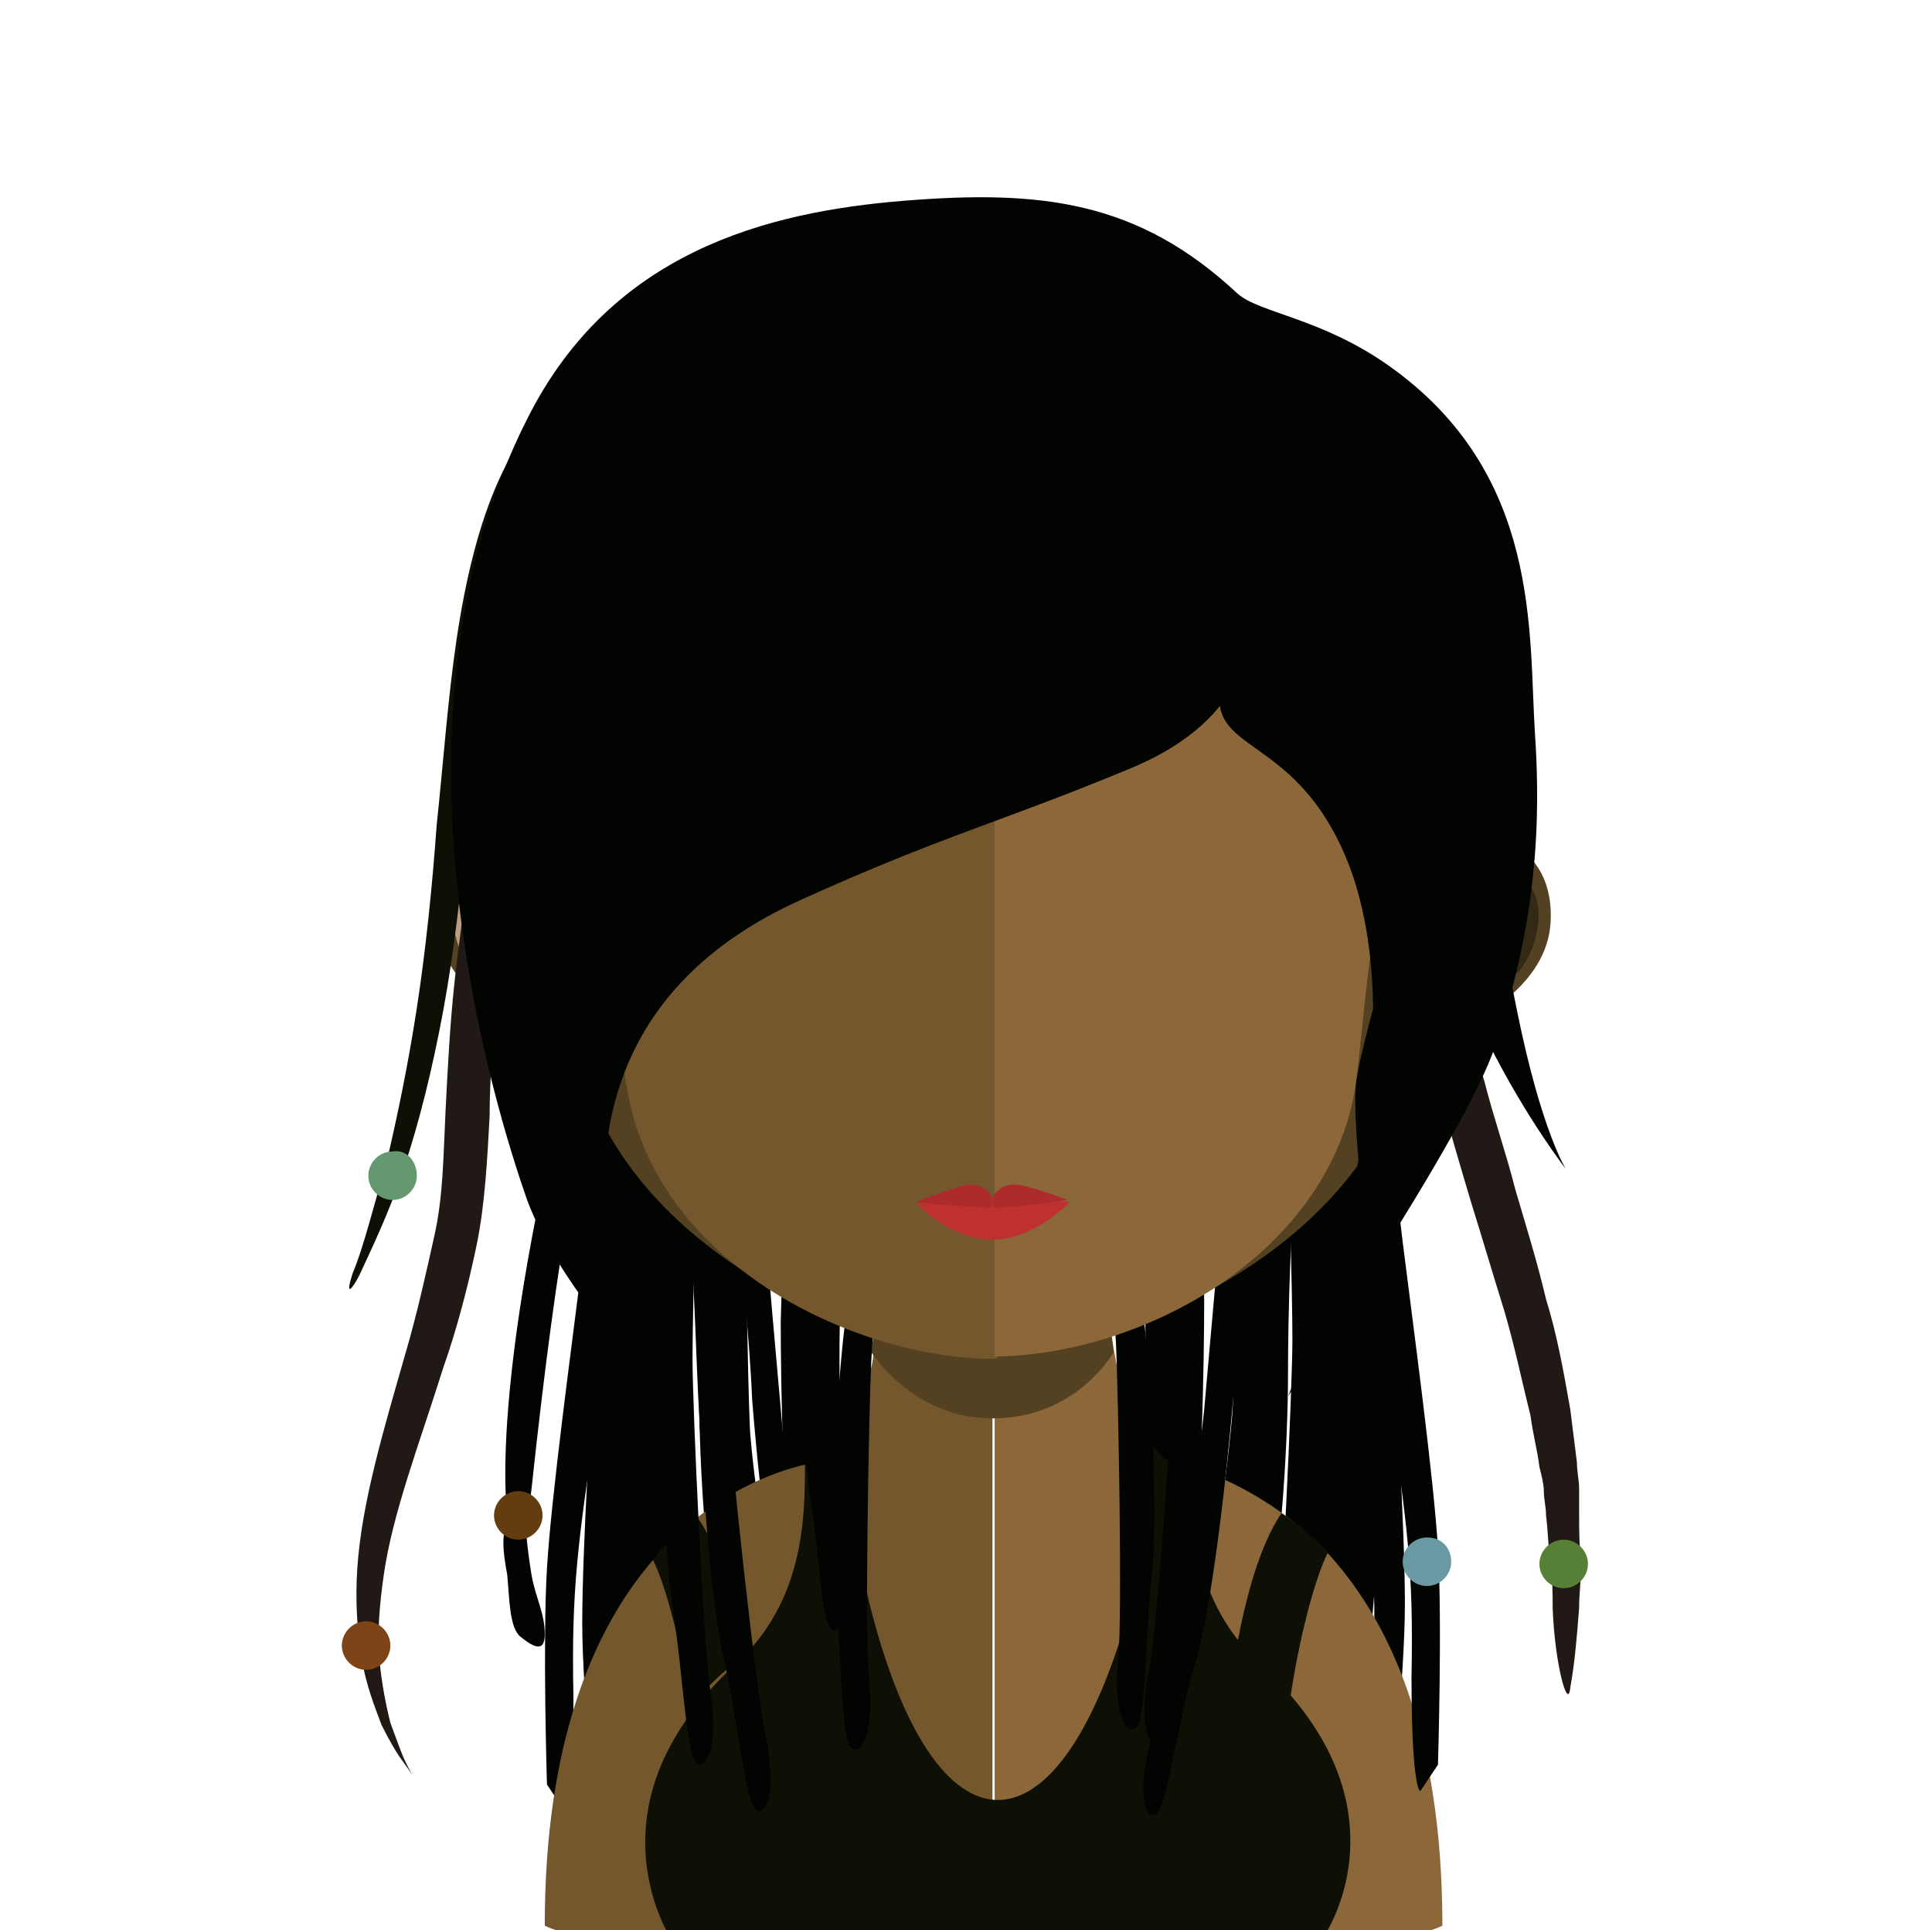 <?xml version="1.0" encoding="utf-8"?>
<!-- Generator: Adobe Illustrator 19.0.0, SVG Export Plug-In . SVG Version: 6.00 Build 0)  -->
<svg version="1.1" id="Layer_1" xmlns="http://www.w3.org/2000/svg" xmlns:xlink="http://www.w3.org/1999/xlink" x="0px" y="0px"
	 viewBox="0 0 87.6 87.5" style="enable-background:new 0 0 87.6 87.5;" xml:space="preserve">
<style type="text/css">
	.st0{fill:#FFFFFF;}
	.st1{fill:#010400;}
	.st2{fill:#74572D;}
	.st3{fill:#8C6739;}
	.st4{fill:#EDD9B4;}
	.st5{fill:#544122;}
	.st6{fill:#0F1005;}
	.st7{fill:#633C10;}
	.st8{fill:#BC9F82;}
	.st9{fill:#342916;}
	.st10{fill:#BF3030;}
	.st11{fill:#AD2B2B;}
	.st12{fill:#64996F;}
	.st13{fill:#6999A2;}
	.st14{fill:#211915;}
	.st15{fill:#7C4417;}
	.st16{fill:#568035;}
</style>
<rect id="XMLID_22_" x="0" y="0" class="st0" width="87.6" height="87.5"/>
<g id="XMLID_3_">
	<g id="XMLID_139_">
		<path id="XMLID_145_" class="st1" d="M52.8,48.3c-0.1,2.5,0.2,6.7,0.4,8.7c0.2,2,0.5,7.8,0,10.3c-0.4,2.5-0.4,5.5-1,5.6
			c-0.6,0-0.9-1.2-0.6-2.7c0.3-1.5,0.4-10.1,0.3-11.8c-0.1-1.7-0.5-7.1-0.5-7.3c0-0.2,0.4-1.8,0.7-2.5C52.5,48,52.8,48.3,52.8,48.3z
			"/>
		<path id="XMLID_144_" class="st1" d="M63.2,45.8c-0.5,6-0.4,8.8-0.2,12.9c0.3,4,0.7,10.6,0.7,14c0,3.4-0.7,9.7-0.7,9.7l-0.9,1.1
			c0,0-0.4,0,0-5.2c0.4-4.9,0.2-7-0.2-13.1c-0.3-3.9-0.8-12.2-0.5-14.1C61.8,49.3,63.2,45.8,63.2,45.8z"/>
		<path id="XMLID_143_" class="st1" d="M59,51.2c-0.5,3.2-0.6,8.6-0.6,11.2c0,2.6-0.3,10-1.5,13c-1.1,3-1.5,6.9-2.6,6.8
			c-1.1-0.1-1.3-1.8-0.7-3.6c0.7-1.8,2.2-12.7,2.3-14.9c0.1-2.2,0.2-9.1,0.2-9.4c0-0.3,1.1-2.2,1.7-2.9C58.5,50.7,59,51.2,59,51.2z"
			/>
		<path id="XMLID_142_" class="st1" d="M61.2,48.2c0,3.2,0.5,8.6,0.7,11.1c0.2,2.6,0.7,10,0.4,13.1c-0.3,3.2-0.2,7.1-0.8,7.1
			c-0.6,0.1-0.9-1.5-0.7-3.4c0.2-1.9,0.1-12.9-0.1-15.1c-0.1-2.2-0.7-9-0.8-9.3c0-0.3,0.4-2.3,0.6-3.2
			C60.9,47.8,61.2,48.2,61.2,48.2z"/>
		<path id="XMLID_141_" class="st1" d="M60,48.2c0,3.2,0.4,8.6,0.7,11.1c0.2,2.6,0.7,10,0.4,13.1c-0.3,3.2-0.2,7.1-0.8,7.1
			c-0.6,0.1-0.9-1.5-0.7-3.4c0.2-1.9,0.1-12.9-0.1-15.1c-0.1-2.2-0.7-9-0.8-9.3c0-0.3,0.4-2.3,0.7-3.2C59.7,47.8,60,48.2,60,48.2z"
			/>
		<path id="XMLID_140_" class="st1" d="M59.9,47.7c-0.2,3.2-0.1,8.6,0,11.2c0.1,2.6,0.1,10-0.4,13.1c-0.5,3.1-0.6,7-1.2,7.1
			c-0.6,0-0.8-1.6-0.5-3.4c0.3-1.9,0.8-12.8,0.8-15c0-2.2-0.2-9.1-0.2-9.3c0-0.3,0.5-2.3,0.8-3.1C59.6,47.3,59.9,47.7,59.9,47.7z"/>
	</g>
	<g id="XMLID_131_">
		<path id="XMLID_138_" class="st1" d="M27.1,44.4c0,6-0.2,8.8-0.7,12.8c-0.5,4-1.4,10.6-1.6,13.9c-0.2,3.3,0,9.8,0,9.8l0.8,1.2
			c0,0,0.4,0,0.4-5.2c-0.1-4.9,0.2-7,1.1-13c0.6-3.9,1.6-12.1,1.4-14C28.2,48,27.1,44.4,27.1,44.4z"/>
		<path id="XMLID_137_" class="st1" d="M26.9,46.7c0.5,6,0.4,8.8,0.2,12.9c-0.3,4-0.7,10.6-0.7,14c0,3.3,0.7,9.7,0.7,9.7l0.9,1.1
			c0,0,0.4,0,0-5.2c-0.4-4.9-0.2-7,0.2-13.1c0.3-3.9,0.8-12.2,0.5-14.1C28.2,50.3,26.9,46.7,26.9,46.7z"/>
		<path id="XMLID_136_" class="st1" d="M31.1,52.1c0.5,3.2,0.6,8.6,0.6,11.2c0,2.6,0.3,10,1.5,13c1.1,3,1.5,6.9,2.6,6.8
			c1.1-0.1,1.3-1.8,0.7-3.6C35.7,77.8,34.1,67,34,64.7c-0.1-2.2-0.2-9.1-0.2-9.4c0-0.3-1-2.2-1.7-2.9C31.5,51.6,31.1,52.1,31.1,52.1
			z"/>
		<path id="XMLID_135_" class="st1" d="M33,52.3c0.5,3.2,1,8.5,1.1,11.1c0.2,2.6,0.9,9.9,1.8,13c0.8,3,1.3,6.9,1.9,6.9
			c0.6,0,0.6-1.7,0.1-3.5C37.4,78,35.7,67.2,35.5,65c-0.2-2.2-0.8-9-0.8-9.3c0-0.3-0.7-2.2-1.2-3C33.2,51.8,33,52.3,33,52.3z"/>
		<path id="XMLID_134_" class="st1" d="M28.8,49.2c0,3.2-0.5,8.6-0.7,11.1c-0.2,2.5-0.7,10-0.4,13.1c0.3,3.1,0.2,7.1,0.8,7.1
			c0.6,0.1,0.9-1.5,0.7-3.4c-0.2-1.9-0.1-12.9,0.1-15.1c0.1-2.2,0.7-9,0.8-9.3c0-0.3-0.4-2.3-0.7-3.2C29.1,48.8,28.8,49.2,28.8,49.2
			z"/>
		<path id="XMLID_133_" class="st1" d="M30,49.2c0,3.2-0.4,8.6-0.7,11.1c-0.2,2.5-0.7,10-0.4,13.1c0.3,3.1,0.2,7.1,0.8,7.1
			c0.6,0.1,0.9-1.5,0.7-3.4c-0.2-1.9-0.1-12.9,0.1-15.1c0.1-2.2,0.7-9,0.8-9.3c0-0.3-0.4-2.3-0.7-3.2C30.3,48.8,30,49.2,30,49.2z"/>
		<path id="XMLID_132_" class="st1" d="M35.2,48.7c0.3,3.2,0.3,8.6,0.2,11.2c0,2.6,0.1,10,0.7,13.1c0.6,3.1,0.8,7,1.4,7.1
			c0.6,0,0.8-1.6,0.4-3.4c-0.4-1.9-1.1-12.8-1.2-15c0-2.2,0-9.1,0-9.4c0-0.3-0.6-2.3-0.9-3.1C35.5,48.2,35.2,48.7,35.2,48.7z"/>
	</g>
	<g id="XMLID_111_">
		<g id="XMLID_122_">
			<g id="XMLID_124_">
				<path id="XMLID_130_" class="st2" d="M45,51.1v36.4H25.2c-0.3-0.1-0.5-0.2-0.5-0.2c0-16.6,8.8-20.1,11.4-20.8
					c0.3-0.1,0.5-0.1,0.6-0.1c0,0,0,0,0.1,0c0,0,0.1,0,0.1,0h0.1c0.1,0,0.2,0,0.3-0.1c0.4-0.1,0.7-0.4,1-0.9c0.5-0.7,0.8-1.7,1.1-3
					c0.1-0.4,0.2-0.7,0.2-1.1c0.1-0.7,0.2-1.4,0.3-2.1c0-0.4,0.1-0.9,0.1-1.3c0.2-2.2,0.2-4.7,0.2-7C40.2,50.9,42.8,51.1,45,51.1z"
					/>
				<path id="XMLID_129_" class="st3" d="M50.7,62.1c0.3,1.3,0.6,2.4,1.1,3.1c-0.2,2.2,11.2,22.3,11.2,22.3s-17.9,0-17.9,0V51.1h0
					c2.2,0,4.8-0.3,4.8-0.3c0,2.3,0.1,4.7,0.2,6.9c0,0.4,0.1,0.9,0.1,1.3c0.1,0.8,0.2,1.5,0.3,2.2v0C50.6,61.6,50.6,61.9,50.7,62.1z
					"/>
				<path id="XMLID_128_" class="st4" d="M52.8,66.2c0.1,0,0.1,0,0.2,0.1C53,66.3,52.9,66.3,52.8,66.2c-0.1,0-0.3-0.1-0.4-0.2
					c0.1,0.1,0.1,0.1,0.2,0.2C52.7,66.2,52.7,66.2,52.8,66.2z"/>
				<path id="XMLID_127_" class="st4" d="M53,66.3c0,0,0.1,0,0.1,0L53,66.3C53.1,66.3,53,66.3,53,66.3z"/>
				<path id="XMLID_126_" class="st4" d="M53.3,66.3C53.3,66.3,53.3,66.3,53.3,66.3C53.2,66.3,53.2,66.3,53.3,66.3L53.3,66.3z"/>
				<path id="XMLID_125_" class="st3" d="M65.4,87.3c0,0-0.2,0.1-0.5,0.2h-4.7c0.9-1.7,2.3-5.9-1.8-10.6c-0.4-0.5-0.9-0.9-1.4-1.4
					c-0.4-0.3-0.7-0.7-1-1.1c-2.1-2.6-2.2-5.6-2.2-7.9c-0.1,0-0.2-0.1-0.3-0.1c0.7,0.1,2.5,0.7,4.5,2.1c0.7,0.5,1.4,1.1,2.1,1.8
					C62.9,73.3,65.4,78.4,65.4,87.3z"/>
			</g>
			<path id="XMLID_123_" class="st5" d="M50.5,61.3L50.5,61.3c-0.5,0.8-2.2,3-5.5,3c0,0,0,0,0,0c-3.2,0-5-2.3-5.5-3
				c0.1-0.7,0.2-1.4,0.3-2.1c0-0.4,0.1-0.9,0.1-1.3c1.5,0.4,3.2,0.6,5,0.7H45c1.8,0,3.5-0.3,5.1-0.7c0,0.4,0.1,0.9,0.1,1.3
				C50.3,59.9,50.4,60.6,50.5,61.3z"/>
		</g>
		<g id="XMLID_112_">
			<path id="XMLID_119_" class="st6" d="M57.1,75.4c-3-2.8-3.1-6.4-3.1-9c-0.1,0-0.2-0.1-0.3-0.1c-0.1,0-0.2,0-0.3-0.1
				c-0.1,0-0.1,0-0.1,0h-0.1c0,0,0,0,0,0c-0.1,0-0.2,0-0.2,0c-0.2,0-0.3-0.1-0.4-0.3c0,0,0,0,0,0c-0.2-0.2-0.4-0.4-0.6-0.7
				c-0.2,2.2-0.5,6.3-0.7,7.4c-3.2,11.9-8.9,12.1-11.9,0c-0.3-1.1-0.6-5.1-0.8-7.3c-0.3,0.5-0.6,0.8-1,0.9c-0.1,0-0.2,0-0.3,0.1
				h-0.1c0,0,0,0-0.1,0c0,0,0,0-0.1,0c-0.1,0-0.3,0.1-0.5,0.1c0,2.6-0.1,6.2-3.1,9c-5.8,5.3-4.1,10.3-3.2,12.1H45h15.2
				C61.2,85.7,62.9,80.7,57.1,75.4z"/>
			<g id="XMLID_115_">
				<path id="XMLID_116_" class="st6" d="M60.2,70.4c-0.6,1.2-1.3,3.9-1.7,6.6c-0.4-0.5-0.9-0.9-1.4-1.4c-0.4-0.3-0.7-0.7-1-1.1
					c0.4-2.1,1-4.4,2-5.9C58.7,69,59.5,69.6,60.2,70.4z"/>
			</g>
			<g id="XMLID_113_">
				<path id="XMLID_114_" class="st6" d="M29.6,70.7c0.6,1.2,1.3,3.9,1.7,6.6c0.4-0.5,0.9-0.9,1.4-1.4c0.4-0.3,0.7-0.7,1-1.1
					c-0.4-2.1-1-4.4-2-5.9C31,69.3,30.3,69.9,29.6,70.7z"/>
			</g>
		</g>
	</g>
	<g id="XMLID_4_">
		<path id="XMLID_110_" class="st1" d="M37.2,49.3c0.1,2.5-0.2,6.7-0.4,8.7c-0.2,2-0.5,7.8,0,10.3c0.4,2.4,0.4,5.5,1,5.6
			c0.6,0,0.9-1.2,0.6-2.7c-0.3-1.5-0.4-10.1-0.3-11.8c0.1-1.7,0.5-7.1,0.5-7.3c0-0.2-0.4-1.8-0.7-2.5C37.5,48.9,37.2,49.3,37.2,49.3
			z"/>
		<path id="XMLID_109_" class="st1" d="M39,49.5c0,3.1-0.5,8.1-0.7,10.6c-0.3,2.4-0.8,9.4-0.4,12.4c0.3,3,0.2,6.7,0.8,6.8
			c0.6,0.1,0.9-1.4,0.7-3.2c-0.2-1.8,0-12.2,0.1-14.3c0.1-2.1,0.8-8.6,0.8-8.8c0-0.3-0.4-2.2-0.6-3C39.3,49.1,39,49.5,39,49.5z"/>
		<g id="XMLID_105_">
			<path id="XMLID_108_" class="st1" d="M26.8,44.6c-4.9,18-3.9,24.7-3.6,24.9c0.3,0.3,0.6,0.5,0.9-2c2.4-22.5,4.3-20.3,4.4-21.2
				c0.1-0.8,0.6-1.4-0.3-1.8C27.3,44.2,26.8,44.6,26.8,44.6z"/>
			<path id="XMLID_107_" class="st1" d="M23.1,68.5c-0.4,1.1-0.3,1.8-0.1,2.9c0.1,1.1,0.1,2.4,0.6,2.8c0.5,0.4,1.1,0.8,1.1-0.1
				c0-1-0.4-1.6-0.6-2.7c-0.2-1.2-0.3-2.5-0.3-2.5L23.1,68.5z"/>
			<path id="XMLID_106_" class="st7" d="M24.6,68.7c0,0.6-0.5,1.1-1.1,1.1l0,0c-0.6,0-1.1-0.5-1.1-1.1l0,0c0-0.6,0.5-1.1,1.1-1.1
				l0,0C24.1,67.6,24.6,68.1,24.6,68.7L24.6,68.7z"/>
		</g>
		<path id="XMLID_104_" class="st1" d="M30.1,48.6c0.2,3.2,0.1,8.6,0,11.2c-0.1,2.6-0.1,10,0.4,13.1c0.5,3.1,0.6,7,1.2,7.1
			c0.6,0,0.8-1.6,0.5-3.4c-0.3-1.9-0.8-12.8-0.8-15c0-2.2,0.2-9.1,0.2-9.4c0-0.3-0.5-2.3-0.8-3.1C30.4,48.2,30.1,48.6,30.1,48.6z"/>
		<path id="XMLID_103_" class="st1" d="M57.1,51.3c-0.5,3.2-1,8.5-1.1,11.1c-0.2,2.6-0.9,9.9-1.8,13c-0.9,3-1.3,6.9-1.9,6.9
			c-0.6,0-0.6-1.7-0.1-3.5c0.5-1.8,2.2-12.7,2.4-14.9c0.2-2.2,0.8-9,0.8-9.3s0.7-2.2,1.2-3C56.8,50.9,57.1,51.3,57.1,51.3z"/>
		<path id="XMLID_102_" class="st1" d="M54.8,47.7c-0.3,3.2-0.3,8.6-0.2,11.2c0,2.6-0.1,10-0.7,13.1c-0.6,3.1-0.8,7-1.4,7.1
			s-0.8-1.6-0.4-3.4c0.4-1.8,1.1-12.8,1.2-15c0-2.2,0-9.1,0-9.4c0-0.3,0.6-2.3,0.9-3.1C54.6,47.3,54.8,47.7,54.8,47.7z"/>
		<path id="XMLID_101_" class="st1" d="M51.1,48.6c0,3.1,0.5,8.1,0.7,10.6c0.3,2.4,0.8,9.4,0.4,12.4c-0.3,3-0.2,6.7-0.8,6.8
			c-0.6,0.1-0.9-1.4-0.7-3.2c0.2-1.8,0-12.2-0.1-14.3c-0.1-2.1-0.8-8.6-0.8-8.8c0-0.3,0.4-2.2,0.6-3C50.8,48.2,51.1,48.6,51.1,48.6z
			"/>
		<path id="XMLID_100_" class="st1" d="M30.9,50.9c0.4,3.2,0.6,8.6,0.7,11.1c0.1,2.6,0.5,10,1.2,13.1c0.7,3.1,1,7,1.6,7
			c0.6,0,0.7-1.6,0.3-3.5c-0.4-1.8-1.6-12.8-1.7-15c-0.1-2.2-0.4-9.1-0.4-9.3c0-0.3-0.7-2.3-1-3.1C31.2,50.4,30.9,50.9,30.9,50.9z"
			/>
		<g id="XMLID_91_">
			<g id="XMLID_93_">
				<path id="XMLID_99_" class="st5" d="M45,12.1c-20.7,0-20.8,16.5-19.9,27.3c-1.4-2.5-5.6-1.6-5.3,2.5c0.3,3.9,6.3,5.7,6.2,5.2
					c1.7,8.8,11.4,13.7,19,14.4c0.1,0,0.1,0,0.2,0c0-16.5,0-33,0-49.4C45.1,12.1,45,12.1,45,12.1z"/>
			</g>
			<path id="XMLID_92_" class="st8" d="M20.9,40.2c1-1.6,2.6-0.9,3-0.5c0.4,0.4,0.7,0.9,0.5,1.8c-0.1,0.5-0.7,0.6-0.6,1.4
				c0.2,0.9,0.6,1,0.8,1.2c0.2,0.2,0.6,0.4,0.7,0.7c0.2,0.4,0.2,0.8,0.1,1.1c-0.2,0.6-1.1,0.1-1.8-0.2c-0.4-0.2-1.8-1.3-2.2-1.7
				C20.6,43,20.2,41.2,20.9,40.2z"/>
		</g>
		<g id="XMLID_87_">
			<g id="XMLID_89_">
				<path id="XMLID_90_" class="st5" d="M45.1,12.1C65.8,12,65.9,28.6,65,39.4c1.4-2.5,5.6-1.6,5.3,2.5c-0.3,3.9-6.3,5.7-6.2,5.2
					c-1.7,8.8-11.5,13.7-19,14.4c0,0-0.1,0-0.2,0c0-16.5,0-33,0-49.4C45,12.1,45,12.1,45.1,12.1z"/>
			</g>
			<path id="XMLID_88_" class="st9" d="M69.4,40.2c-1-1.6-2.6-0.9-3-0.5c-0.4,0.4-0.7,0.9-0.5,1.8c0.1,0.5,0.7,0.6,0.6,1.4
				c-0.2,0.9-0.6,1-0.8,1.2c-0.2,0.2-0.6,0.4-0.7,0.7c-0.1,0.4-0.2,0.8-0.1,1.1c0.2,0.6,1.1,0.1,1.8-0.2c0.4-0.2,1.8-1.3,2.2-1.7
				C69.7,43,70.1,41.2,69.4,40.2z"/>
		</g>
		<g id="XMLID_84_">
			<path id="XMLID_86_" class="st2" d="M44.9,16.8c-6.9,0-12,1.9-15,5.7c-4.3,5.2-4.1,13.2-2.5,19c0.5,1.8,0.7,6.5,1.1,8.2
				c1.5,7.8,10.5,11.9,16.5,11.9c0.1,0,0.1,0,0.2,0V16.8C45,16.8,44.9,16.8,44.9,16.8z"/>
			<path id="XMLID_85_" class="st3" d="M59.9,22.4c-3-3.7-8-5.6-14.8-5.6v44.7c6.8-0.1,14.9-4.6,16.3-11.9c0.3-1.7,0.6-6.5,1.1-8.2
				C64,35.7,64.2,27.7,59.9,22.4z"/>
		</g>
		<g id="XMLID_81_">
			<path id="XMLID_83_" class="st10" d="M48.5,54.5c0,0-1.6,1.7-3.5,1.7c-1.9,0-3.4-1.6-3.4-1.6s1.5-0.3,3.4-0.3
				C47,54.3,48.5,54.5,48.5,54.5z"/>
			<path id="XMLID_82_" class="st11" d="M46,53.7c-0.5,0-1,0.3-1,0.8c0-0.4-0.4-0.8-1-0.8c-0.5,0-2.5,0.8-2.5,0.8s1.9,0.2,2.5,0.2
				c0.5,0,1,0.2,1-0.2c0,0.4,0.4,0.2,0.9,0.2c0.5,0,2.5-0.3,2.5-0.3S46.6,53.7,46,53.7z"/>
		</g>
		<path id="XMLID_80_" class="st1" d="M67.7,34.2c0,5-0.5,3.8,1.1,11.7c1.1,5.4,2.2,7.1,2.2,7.1s-7.1-9.1-6.6-18.1
			C64.4,33.5,67.7,34.2,67.7,34.2z"/>
		<g id="XMLID_76_">
			<path id="XMLID_79_" class="st6" d="M27.3,16.2c0,0-0.1,0.1-0.4,0.3c-0.3,0.2-0.6,0.5-1.1,1c-0.4,0.4-0.9,1-1.3,1.8
				c-0.4,0.7-0.8,1.6-1.2,2.6c-0.7,2-1.2,4.4-1.4,7.1c-0.3,2.6-0.4,5.5-0.7,8.4c-0.3,2.9-0.6,5.7-1.1,8.4c-0.5,2.7-1.1,5.1-1.8,7.2
				c-0.7,2.1-1.5,3.7-2,4.8c-0.3,0.6-0.7,1.1-0.3-0.1c0.5-1.2,0.9-2.9,1.5-4.9c0.5-2.1,1-4.5,1.4-7.1c0.4-2.6,0.7-5.5,0.9-8.3
				c0.3-2.8,0.5-5.7,0.9-8.4c0.4-2.7,1-5.2,1.9-7.2c0.9-2,2.1-3.5,3-4.3c0.5-0.4,0.9-0.7,1.2-0.8C27.1,16.3,27.3,16.2,27.3,16.2z"/>
			<path id="XMLID_77_" class="st12" d="M18.9,53.3c0,0.6-0.5,1.1-1.1,1.1l0,0c-0.6,0-1.1-0.5-1.1-1.1l0,0c0-0.6,0.5-1.1,1.1-1.1
				l0,0C18.4,52.1,18.9,52.6,18.9,53.3L18.9,53.3z"/>
		</g>
		<g id="XMLID_66_">
			<path id="XMLID_75_" class="st1" d="M62.9,43.5c0,6,0.2,8.8,0.7,12.8c0.5,4,1.4,10.6,1.6,13.9c0.2,3.3,0,9.8,0,9.8l-0.8,1.2
				c0,0-0.4,0-0.4-5.2c0.1-4.9-0.2-7-1.1-13c-0.6-3.9-1.7-12.1-1.4-14C61.8,47.1,62.9,43.5,62.9,43.5z"/>
			<path id="XMLID_67_" class="st13" d="M65.8,70.8c0,0.6-0.5,1.1-1.1,1.1l0,0c-0.6,0-1.1-0.5-1.1-1.1l0,0c0-0.6,0.5-1.1,1.1-1.1
				l0,0C65.4,69.7,65.8,70.2,65.8,70.8L65.8,70.8z"/>
		</g>
		<g id="XMLID_19_">
			<path id="XMLID_65_" class="st14" d="M26,20c0,0-0.6,3.8-1.6,9.6c-0.2,1.4-0.5,3-0.7,4.6c-0.3,1.6-0.4,3.4-0.7,5.2
				c-0.2,1.8-0.4,3.6-0.5,5.5c-0.1,1.9-0.3,3.8-0.3,5.7c-0.1,1.8-0.2,4-0.6,5.9c-0.4,1.9-0.9,3.8-1.5,5.5c-1.1,3.5-2.3,6.6-2.7,9.4
				c-0.2,1.4-0.3,2.7-0.2,3.8c0.1,1.1,0.3,2.1,0.5,2.9c0.3,0.8,0.5,1.4,0.7,1.8c0.2,0.4,0.3,0.6,0.3,0.6s-0.1-0.2-0.4-0.6
				c-0.3-0.4-0.6-0.9-1-1.7c-0.3-0.8-0.7-1.8-0.9-3c-0.2-1.2-0.3-2.6-0.2-4.1c0.2-3,1.2-6.3,2.2-9.8c0.5-1.7,0.9-3.5,1.3-5.3
				c0.4-1.8,0.4-3.6,0.5-5.6c0.1-2,0.2-3.9,0.4-5.8c0.2-1.9,0.5-3.8,0.7-5.6c0.3-1.8,0.6-3.5,1-5.2c0.3-1.6,0.7-3.2,1.1-4.6
				c0.7-2.8,1.4-5.2,1.9-6.8C25.6,20.9,26,20,26,20z"/>
			<path id="XMLID_21_" class="st15" d="M17.7,74.6c0,0.6-0.5,1.1-1.1,1.1l0,0c-0.6,0-1.1-0.5-1.1-1.1l0,0c0-0.6,0.5-1.1,1.1-1.1
				l0,0C17.2,73.5,17.7,74,17.7,74.6L17.7,74.6z"/>
		</g>
		<g id="XMLID_6_">
			<path id="XMLID_8_" class="st14" d="M63.4,27c0,0,0.1,0.9,0.2,2.4c0,0.8,0.1,1.7,0.2,2.7c0.1,1,0.3,2.2,0.5,3.5
				c0.2,1.3,0.4,2.6,0.7,4.1c0.3,1.4,0.7,3,1,4.5c0.4,1.6,0.8,3.2,1.3,4.8c0.4,1.6,1,3.3,1.4,4.9c0.5,1.7,1,3.3,1.4,5
				c0.5,1.6,0.8,3.3,1.1,5c0.1,0.8,0.2,1.6,0.3,2.4c0,0.4,0.1,0.8,0.1,1.2c0,0.4,0,0.8,0,1.1c0,0.7,0,1.5,0.1,2.2
				c0,0.7-0.1,1.4-0.1,2.1c-0.1,1.3-0.2,2.5-0.4,3.6c-0.1,1.1-0.7-1-0.8-3.6c0-0.6,0-1.3-0.1-2c-0.1-0.7-0.1-1.4-0.2-2.2
				c0-0.4-0.1-0.7-0.1-1.1c0-0.3-0.1-0.7-0.2-1.1c-0.1-0.8-0.3-1.5-0.4-2.3c-0.4-1.6-0.7-3.1-1.2-4.8c-0.5-1.6-1-3.3-1.5-4.9
				c-0.5-1.7-1-3.3-1.4-5c-0.5-1.7-0.8-3.3-1.1-4.9c-0.3-1.6-0.6-3.2-0.7-4.7c-0.2-1.5-0.3-2.9-0.4-4.2c-0.1-1.3-0.1-2.5,0-3.6
				c0-1.1,0-2,0.1-2.7C63.3,27.9,63.4,27,63.4,27z"/>
			<path id="XMLID_7_" class="st16" d="M72,70.9c0,0.6-0.5,1.1-1.1,1.1l0,0c-0.6,0-1.1-0.5-1.1-1.1l0,0c0-0.6,0.5-1.1,1.1-1.1l0,0
				C71.5,69.8,72,70.3,72,70.9L72,70.9z"/>
		</g>
		<path id="XMLID_5_" class="st1" d="M58.2,25.7c-1.7,3.2-1.2,6.8-7.1,9.2c-5.8,2.4-8.4,3-14.8,5.9c-14.4,6.5-7,21.5-7,21.5
			s-3.9-3.9-5.4-7.9c-1.4-4-7-21.6,0-35.4c3.8-7.6,10.9-9.4,17.1-9.9c6.2-0.5,10.6,0,15.1,4.2c1,0.9,3.8,1.1,6.9,3.3
			c6.9,4.9,6.3,12.1,6.6,16.7c0.4,5.9-0.5,10.1-1.8,14.1c-1.3,4-9.4,15.9-9.4,15.9s6.3-14.5,2.8-24c-2.1-5.5-5.7-5.2-5.9-7.4
			C55.2,29.9,58.2,25.7,58.2,25.7z"/>
	</g>
</g>
</svg>
